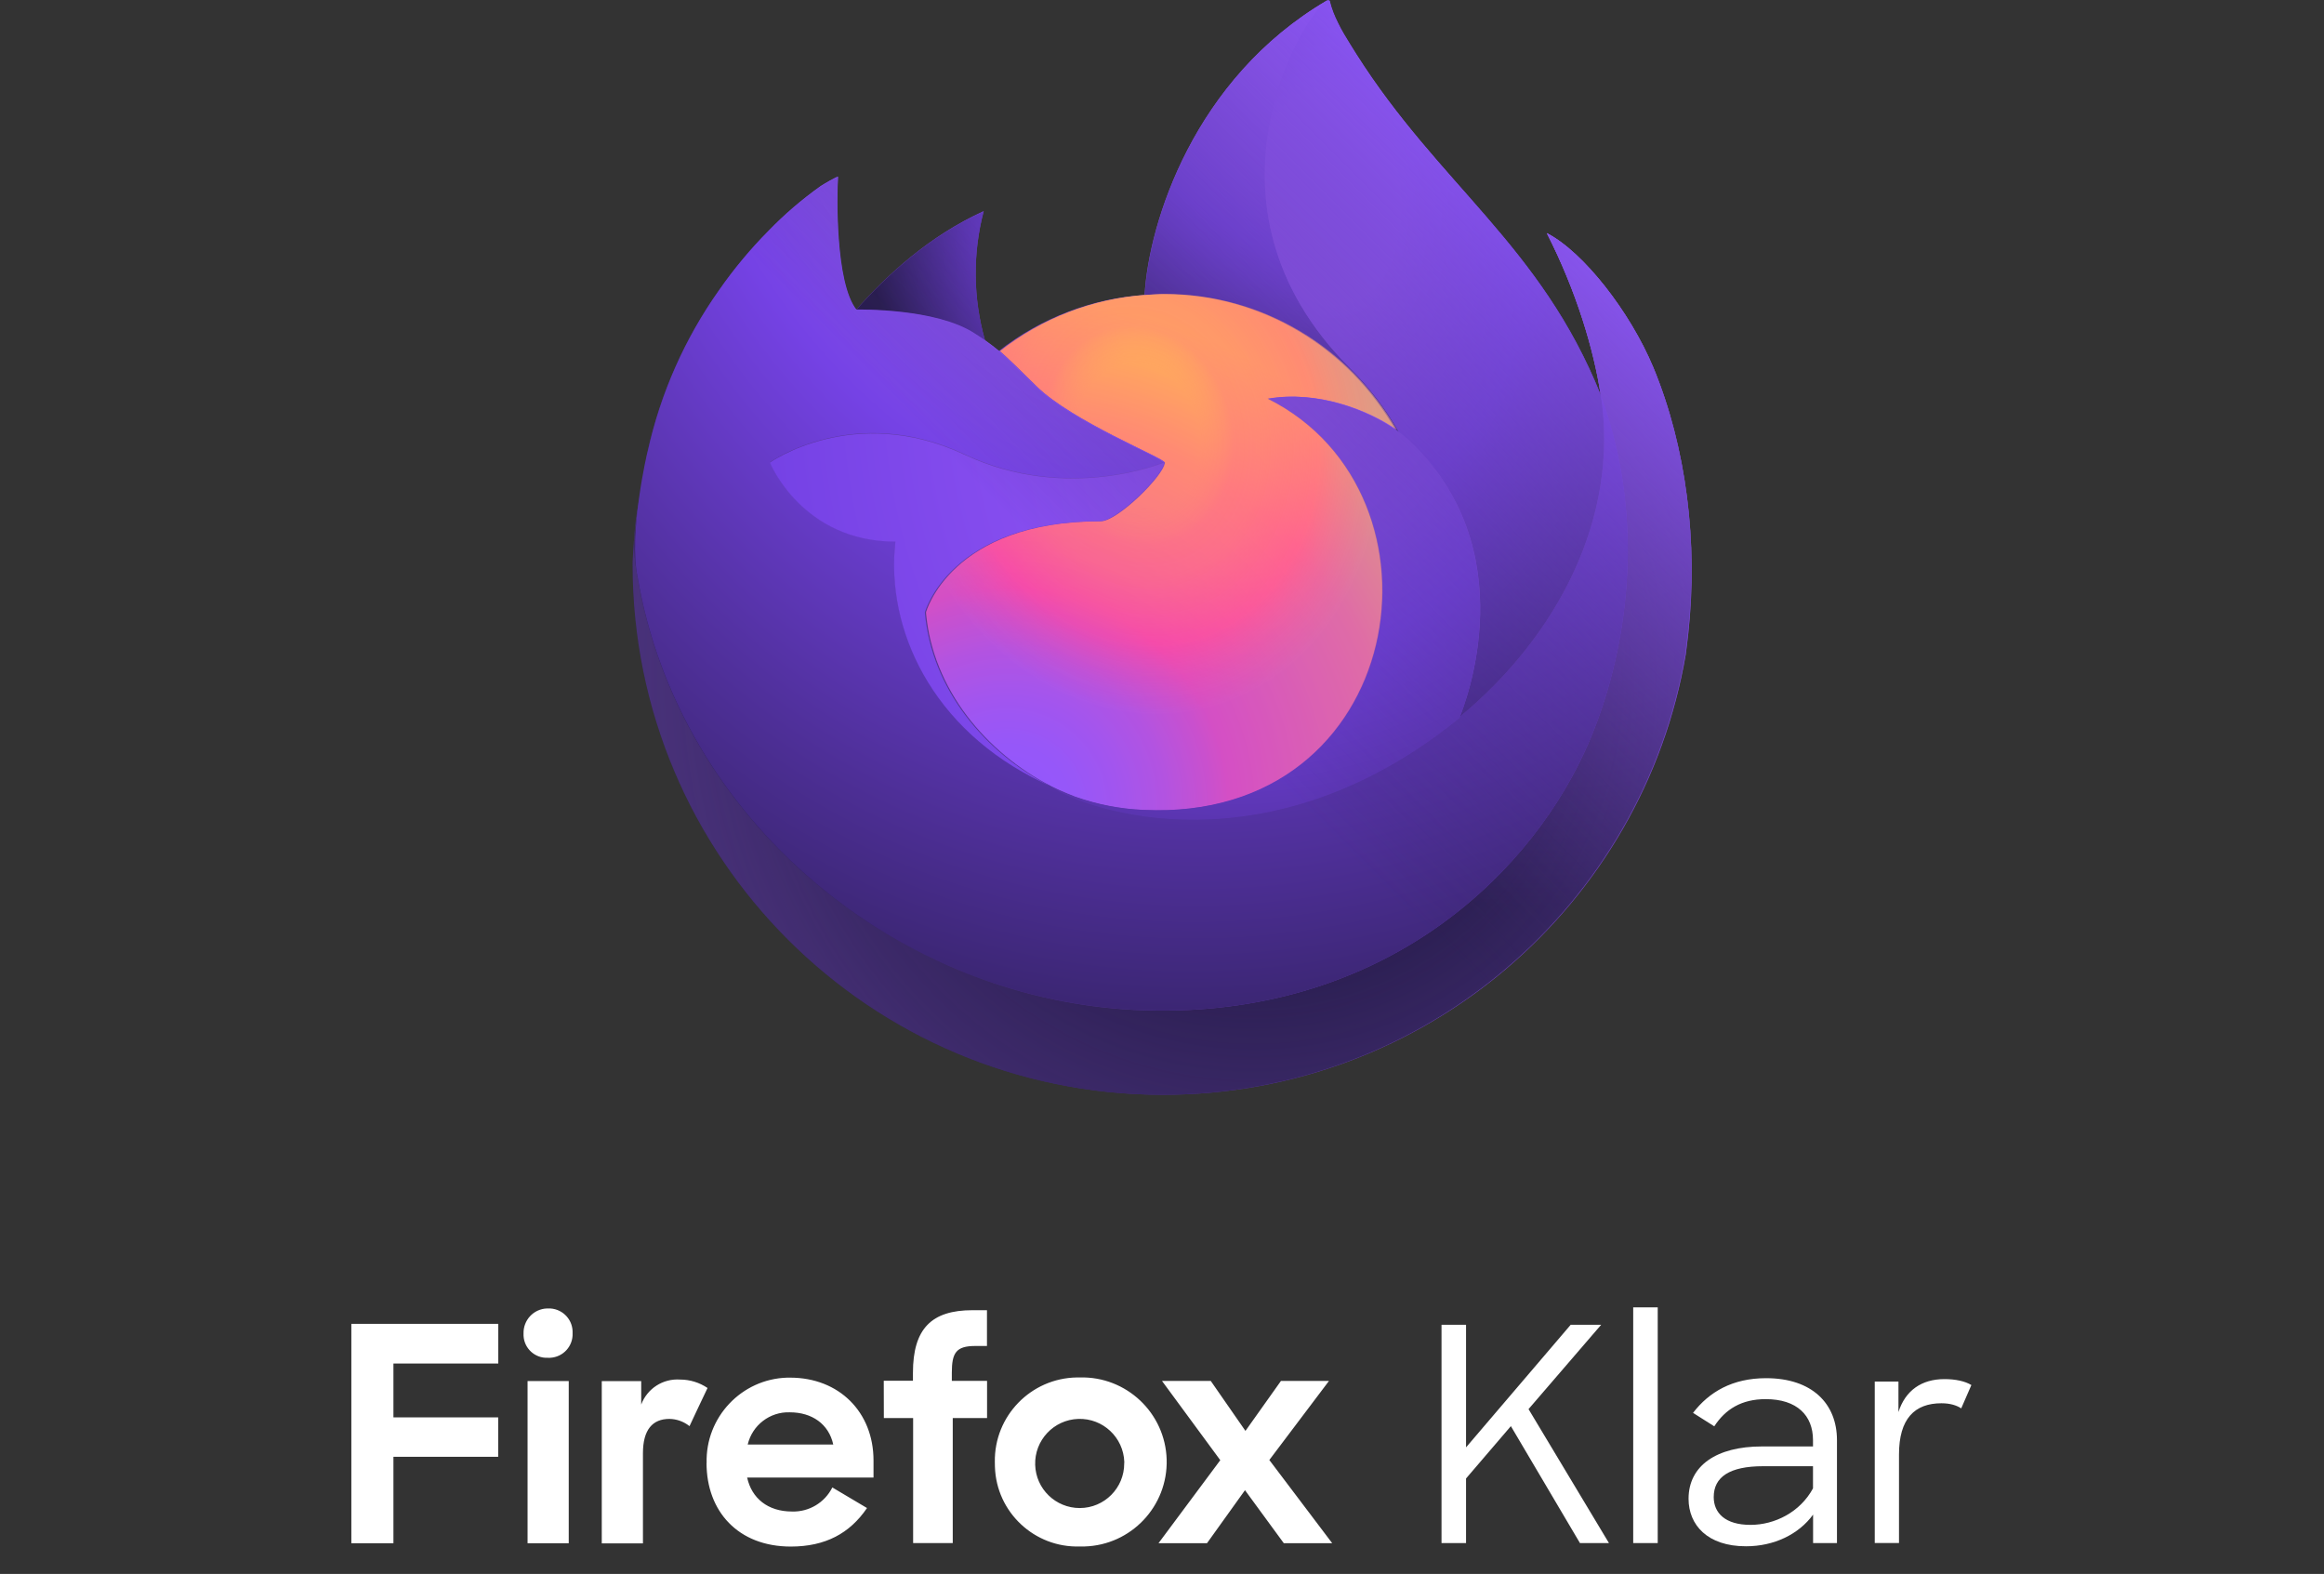 <svg xmlns="http://www.w3.org/2000/svg" width="254" height="172" viewBox="0 0 254 172"><rect x="0" y="0" width="254" height="172" fill="#333333" stroke="none"/><path fill="#fff" d="M38.4 144.67h16.06v4.34H43v5.88h11.45v4.31H43v9.45h-4.6v-23.98zm21.51-1.68c1.42-.05 2.62 1.06 2.67 2.48v.21c.07 1.42-1.02 2.62-2.44 2.7-.09.01-.17.01-.26 0-1.4.07-2.59-1.01-2.66-2.41 0-.07-.01-.14 0-.22-.05-1.47 1.09-2.71 2.56-2.76h.13m-2.25 7.93h4.5v17.73h-4.5v-17.73zm17.7 4.93c-.63-.5-1.4-.78-2.2-.79-1.84 0-2.89 1.18-2.89 3.75v9.85h-4.5v-17.73h4.31v2.56c.66-1.75 2.38-2.86 4.25-2.73 1.07 0 2.11.32 3 .92-.01-.01-1.97 4.17-1.97 4.17zm1.87 4.04c-.14-5.01 3.81-9.2 8.82-9.34.1 0 .21-.01.31 0 5.33 0 9.11 3.75 9.11 9.05v1.87H81.66c.49 2.25 2.25 3.71 4.9 3.71 1.86.06 3.58-.97 4.41-2.63l3.79 2.25c-1.88 2.76-4.54 4.21-8.33 4.21-5.76 0-9.21-3.85-9.21-9.14m4.5-2.01h9.35c-.49-2.25-2.34-3.52-4.74-3.52-2.18-.08-4.11 1.4-4.61 3.52m14.87-6.97h3.19v-.87c0-4.83 2.04-6.84 6.51-6.84h1.58v3.91h-1.27c-2.11 0-2.57.75-2.57 2.92v.89h3.85v4.07h-3.75v13.66H99.8v-13.66h-3.2l-.01-4.08zm12.14 8.88c-.08-5.02 3.93-9.16 8.96-9.24h.32c5.1-.14 9.35 3.88 9.5 8.97.14 5.1-3.88 9.35-8.97 9.5-.17.01-.35.01-.52 0-4.96.16-9.12-3.74-9.28-8.7-.01-.18-.01-.35-.01-.53m14.15 0c-.09-2.69-2.34-4.8-5.03-4.71-2.69.09-4.8 2.34-4.71 5.03.08 2.63 2.24 4.71 4.87 4.71 2.69 0 4.87-2.19 4.86-4.88.01-.05.01-.1.01-.15m10.49-.2-6.37-8.66h5.33l3.79 5.46 3.88-5.46h5.25l-6.52 8.64 6.87 9.09h-5.29l-4.24-5.79-4.15 5.79h-5.3l6.75-9.07z"/><path fill="#fff" d="m165.13 155.85-4.9 5.72v7.06h-2.68v-23.86h2.68v13.4l11.44-13.4H175l-7.94 9.22 8.79 14.64h-3.17l-7.55-12.78zm13.37-12.98h2.68v25.76h-2.68v-25.76zm6.05 20.92c0-3.63 3.07-5.72 8.01-5.72h5.59v-.69c0-2.68-1.73-4.48-5.17-4.48-2.65 0-4.41 1.11-5.62 2.97l-2.32-1.47c1.76-2.29 4.31-3.79 7.98-3.79 5.03 0 7.75 2.78 7.75 6.77v11.25h-2.61v-3.11c-1.57 2.16-4.28 3.46-7.32 3.46-4.23.01-6.29-2.34-6.29-5.19zm13.6-1.14v-2.42h-5.46c-3.66 0-5.39 1.18-5.39 3.37 0 1.73 1.24 3.04 4.02 3.04 2.64 0 5.42-1.38 6.83-3.99zm6.76-11.67h2.58v3.33c.75-2.35 2.52-3.6 5.03-3.6 1.21 0 2.26.23 2.94.65l-1.11 2.55c-.49-.33-1.21-.56-2.16-.56-2.94 0-4.64 1.7-4.64 5.59v9.68h-2.65v-17.64z"/><linearGradient id="a" x1="179.044" x2="78.808" y1="-574.771" y2="-637.911" gradientTransform="matrix(1 0 0 -1 0 -544)" gradientUnits="userSpaceOnUse"><stop offset="0" stop-color="#9658f9"/><stop offset=".13" stop-color="#9356f4"/><stop offset=".29" stop-color="#8951e5"/><stop offset=".46" stop-color="#7a49cd"/><stop offset=".64" stop-color="#643dab"/><stop offset=".82" stop-color="#492e81"/><stop offset="1" stop-color="#291d4f"/></linearGradient><path fill="url(#a)" d="M180.69 40.14c-2.53-6.05-7.62-12.6-11.63-14.66 3.26 6.38 5.14 12.79 5.87 17.58v.09c-6.55-16.32-17.67-22.9-26.74-37.23-.46-.73-.91-1.45-1.37-2.23-.25-.43-.45-.82-.63-1.2-.37-.73-.67-1.49-.87-2.29 0-.04-.01-.07-.03-.1-.03-.03-.06-.04-.09-.04-.03-.01-.07-.01-.1 0l-.03.01c-.01 0-.03.01-.04.01l.01-.03c-14.56 8.52-19.49 24.29-19.94 32.18-5.81.4-11.37 2.54-15.95 6.14-.48-.4-.99-.78-1.49-1.14-1.32-4.62-1.37-9.51-.16-14.15-5.95 2.71-10.58 6.99-13.94 10.78h.01c-2.3-2.91-2.14-12.51-2-14.51-.03-.12-1.72.88-1.93 1.03-2.03 1.45-3.92 3.06-5.66 4.86-1.99 2-3.8 4.18-5.41 6.49-3.74 5.28-6.38 11.24-7.79 17.55-.03.12-.04.25-.07.39-.1.51-.51 3.06-.57 3.62v.12c-.51 2.63-.82 5.31-.94 8v.3c0 32 25.93 57.93 57.93 57.93 28.65 0 52.44-20.8 57.11-48.12.1-.73.18-1.48.27-2.23 1.1-9.97-.2-20.42-3.82-29.15zm-66.77 45.35c.27.13.52.27.81.39l.04.03c-.29-.14-.57-.29-.85-.42zm61.03-42.31v-.06.06z"/><radialGradient id="b" cx="-894.41" cy="461.709" r="1.993" gradientTransform="matrix(-23.53 55.869 59 24.849 -48121.781 38516.375)" gradientUnits="userSpaceOnUse"><stop offset="0" stop-color="#9658f9"/><stop offset=".65" stop-color="#291d4f"/></radialGradient><path fill="url(#b)" d="M180.69 40.14c-2.53-6.05-7.62-12.6-11.63-14.66 3.26 6.38 5.14 12.79 5.87 17.58v.12c5.47 14.81 2.48 29.89-1.81 39.1-6.64 14.24-22.72 28.84-47.86 28.14-27.17-.78-51.11-20.94-55.58-47.36-.82-4.17 0-6.28.4-9.65-.49 2.6-.69 3.36-.94 8v.3c0 32 25.93 57.93 57.93 57.93 28.65 0 52.44-20.8 57.11-48.12.1-.75.18-1.48.27-2.23 1.16-9.97-.14-20.42-3.76-29.15z"/><radialGradient id="c" cx="-886.388" cy="424.122" r="1.993" gradientTransform="matrix(60.553 0 0 -60.553 53810.453 25756.148)" gradientUnits="userSpaceOnUse"><stop offset=".25" stop-color="#ab71ff" stop-opacity="0"/><stop offset=".42" stop-color="#9462e0" stop-opacity=".18"/><stop offset=".73" stop-color="#573b8d" stop-opacity=".65"/><stop offset=".94" stop-color="#291d4f"/></radialGradient><path fill="url(#c)" d="M180.69 40.14c-2.53-6.05-7.62-12.6-11.63-14.66 3.26 6.38 5.14 12.79 5.87 17.58v.12c5.47 14.81 2.48 29.89-1.81 39.1-6.64 14.24-22.72 28.84-47.86 28.14-27.17-.78-51.11-20.94-55.58-47.36-.82-4.17 0-6.28.4-9.65-.49 2.6-.69 3.36-.94 8v.3c0 32 25.93 57.93 57.93 57.93 28.65 0 52.44-20.8 57.11-48.12.1-.75.18-1.48.27-2.23 1.16-9.97-.14-20.42-3.76-29.15z"/><radialGradient id="d" cx="-879.855" cy="418.525" r="1.993" gradientTransform="matrix(43.774 0 0 -43.774 38665.863 18317.898)" gradientUnits="userSpaceOnUse"><stop offset=".18" stop-color="#9658f9"/><stop offset=".33" stop-color="#7e48ea"/><stop offset=".37" stop-color="#7542e5"/><stop offset=".41" stop-color="#6a3dd0"/><stop offset=".48" stop-color="#5332a2"/><stop offset=".56" stop-color="#41297e"/><stop offset=".63" stop-color="#342264"/><stop offset=".69" stop-color="#2c1e54"/><stop offset=".74" stop-color="#291d4f"/></radialGradient><path fill="url(#d)" d="m152.55 46.96.36.27c-1.45-2.59-3.26-4.95-5.38-7.02C129.52 22.2 142.81 1.16 145.05.1l.01-.03c-14.56 8.52-19.49 24.29-19.94 32.18.67-.04 1.35-.1 2.03-.1 10.87-.02 20.33 5.95 25.4 14.81z"/><radialGradient id="e" cx="-868.599" cy="405.338" r="1.993" gradientTransform="matrix(28.858 0 0 -28.858 25176.037 11785.544)" gradientUnits="userSpaceOnUse"><stop offset=".07" stop-color="#9358fc"/><stop offset=".13" stop-color="#9857f8"/><stop offset=".21" stop-color="#a755eb"/><stop offset=".3" stop-color="#bf52d7"/><stop offset=".39" stop-color="#e14eba"/><stop offset=".42" stop-color="#ef4caf"/><stop offset=".74" stop-color="#ff7583"/><stop offset=".97" stop-color="#ffb753"/></radialGradient><path fill="url(#e)" d="M127.32 50.55c-.09 1.43-5.19 6.41-6.96 6.41-16.47 0-19.15 9.97-19.15 9.97.73 8.4 6.58 15.3 13.65 18.97.33.16.64.31.97.46.57.25 1.14.48 1.7.7 2.42.85 4.96 1.35 7.53 1.45 28.87 1.36 34.46-34.52 13.63-44.94 5.34-.93 10.88 1.23 13.97 3.39-5.07-8.85-14.53-14.83-25.38-14.83-.69 0-1.37.06-2.03.1-5.81.4-11.37 2.54-15.95 6.14.88.75 1.88 1.75 3.98 3.81 3.92 3.88 14.01 7.89 14.04 8.37z"/><radialGradient id="f" cx="-855.371" cy="373.116" r="1.993" gradientTransform="matrix(14.84 -3.672 -4.313 -17.433 14427.312 3411.275)" gradientUnits="userSpaceOnUse"><stop offset=".22" stop-color="#ffb653" stop-opacity=".3"/><stop offset=".34" stop-color="#ff807a" stop-opacity=".5"/><stop offset=".44" stop-color="#ff7781" stop-opacity=".48"/><stop offset=".57" stop-color="#ff5c94" stop-opacity=".43"/><stop offset=".64" stop-color="#ff4aa2" stop-opacity=".4"/><stop offset=".86" stop-color="#9658f9" stop-opacity=".3"/></radialGradient><path fill="url(#f)" d="M127.32 50.55c-.09 1.43-5.19 6.41-6.96 6.41-16.47 0-19.15 9.97-19.15 9.97.73 8.4 6.58 15.3 13.65 18.97.33.16.64.31.97.46.57.25 1.14.48 1.7.7 2.42.85 4.96 1.35 7.53 1.45 28.87 1.36 34.46-34.52 13.63-44.94 5.34-.93 10.88 1.23 13.97 3.39-5.07-8.85-14.53-14.83-25.38-14.83-.69 0-1.37.06-2.03.1-5.81.4-11.37 2.54-15.95 6.14.88.75 1.88 1.75 3.98 3.81 3.92 3.88 14.01 7.89 14.04 8.37z"/><radialGradient id="g" cx="-854.545" cy="393.035" r="1.993" gradientTransform="matrix(20.744 0 0 -20.744 17861.981 8173.064)" gradientUnits="userSpaceOnUse"><stop offset=".03" stop-color="#9658f9"/><stop offset=".62" stop-color="#7542e5"/><stop offset=".72" stop-color="#6339c2"/><stop offset=".93" stop-color="#37246b"/><stop offset="1" stop-color="#291d4f"/></radialGradient><path fill="url(#g)" d="M106.47 36.45c.46.3.85.55 1.2.79-1.32-4.62-1.37-9.51-.16-14.15-5.95 2.71-10.58 6.99-13.94 10.78.27 0 8.69-.17 12.9 2.58z"/><radialGradient id="h" cx="-894.522" cy="458.959" r="1.993" gradientTransform="matrix(-18.932 82.928 65.091 14.86 -46667.453 67330.305)" gradientUnits="userSpaceOnUse"><stop offset=".2" stop-color="#ab71ff"/><stop offset=".29" stop-color="#a46bfc"/><stop offset=".41" stop-color="#9059f2"/><stop offset=".54" stop-color="#7542e5"/><stop offset=".64" stop-color="#6239bf"/><stop offset=".94" stop-color="#291d4f"/></radialGradient><path fill="url(#h)" d="M69.69 63.06c4.47 26.41 28.41 46.59 55.6 47.35 25.15.72 41.23-13.88 47.86-28.14 4.29-9.21 7.26-24.27 1.81-39.1v-.12.09c2.05 13.42-4.77 26.41-15.44 35.2l-.03.07c-20.79 16.93-40.68 10.21-44.72 7.46-.27-.13-.55-.27-.84-.42-12.12-5.8-17.13-16.84-16.05-26.3-10.24 0-13.72-8.64-13.72-8.64s9.19-6.55 21.3-.85c11.22 5.28 21.75.85 21.75.85-.01-.48-10.1-4.48-14.03-8.35-2.11-2.06-3.09-3.06-3.98-3.81-.48-.4-.99-.78-1.49-1.14-.34-.24-.73-.49-1.2-.79-4.23-2.75-12.63-2.6-12.9-2.59h-.01c-2.3-2.91-2.14-12.51-2-14.51-.03-.12-1.72.88-1.93 1.03-2.03 1.45-3.92 3.06-5.66 4.86-1.99 2-3.8 4.18-5.41 6.49-3.74 5.28-6.38 11.24-7.79 17.55-.09.15-2.13 9.14-1.12 13.81z"/><radialGradient id="i" cx="-886.087" cy="462.123" r="1.993" gradientTransform="matrix(6.805 64.467 42.375 -4.473 -13407.333 59211.867)" gradientUnits="userSpaceOnUse"><stop offset=".09" stop-color="#9658f9"/><stop offset=".14" stop-color="#8c51f3"/><stop offset=".26" stop-color="#7542e5"/><stop offset=".29" stop-color="#6e3ed6"/><stop offset=".4" stop-color="#5533a6"/><stop offset=".5" stop-color="#422980"/><stop offset=".59" stop-color="#342365"/><stop offset=".67" stop-color="#2c1e55"/><stop offset=".74" stop-color="#291d4f"/></radialGradient><path fill="url(#i)" d="M147.53 40.2c2.11 2.08 3.92 4.44 5.38 7.02.31.24.61.48.87.7 13.14 12.11 6.25 29.22 5.74 30.44 10.67-8.8 17.5-21.79 15.44-35.2-6.55-16.35-17.65-22.93-26.72-37.26-.46-.73-.91-1.45-1.37-2.23-.25-.43-.46-.82-.64-1.2-.37-.73-.67-1.49-.87-2.29 0-.04-.01-.07-.03-.1-.03-.03-.06-.04-.09-.04-.03-.01-.07-.01-.1 0l-.03.01c-.01 0-.03.01-.04.01-2.26 1.09-15.55 22.14 2.46 40.14z"/><radialGradient id="j" cx="-884.815" cy="422.853" r="1.993" gradientTransform="matrix(55.247 0 0 -55.247 49017.973 23396.701)" gradientUnits="userSpaceOnUse"><stop offset="0" stop-color="#9658f9"/><stop offset=".12" stop-color="#9155f6"/><stop offset=".25" stop-color="#834cee"/><stop offset=".34" stop-color="#7542e5"/><stop offset=".78" stop-color="#291d4f"/></radialGradient><path fill="url(#j)" d="M153.78 47.93c-.25-.22-.55-.46-.87-.7l-.36-.27c-3.09-2.17-8.62-4.32-13.97-3.39 20.83 10.42 15.24 46.29-13.63 44.94-2.57-.1-5.11-.6-7.53-1.45-.57-.21-1.14-.45-1.7-.7-.33-.15-.66-.3-.97-.46l.04.03c4.04 2.75 23.93 9.46 44.72-7.46l.03-.07c.48-1.25 7.36-18.36-5.76-30.47z"/><radialGradient id="k" cx="-886.111" cy="424.332" r="1.993" gradientTransform="matrix(60.343 0 0 -60.343 53634.336 25647.31)" gradientUnits="userSpaceOnUse"><stop offset=".19" stop-color="#9658f9"/><stop offset=".49" stop-color="#834bed"/><stop offset=".66" stop-color="#7542e5"/><stop offset=".7" stop-color="#6b3dd2"/><stop offset=".79" stop-color="#52319f"/><stop offset=".91" stop-color="#291d4f"/></radialGradient><path fill="url(#k)" d="M101.08 66.93s2.68-9.97 19.15-9.97c1.78 0 6.87-4.96 6.96-6.41 0 0-10.54 4.42-21.75-.85-12.11-5.69-21.3.85-21.3.85s3.5 8.64 13.72 8.64c-1.08 9.48 3.93 20.51 16.05 26.3.27.13.52.27.81.39-7.07-3.65-12.91-10.57-13.64-18.95z"/><linearGradient id="l" x1="171.913" x2="90.09" y1="-562.12" y2="-643.943" gradientTransform="matrix(1 0 0 -1 0 -544)" gradientUnits="userSpaceOnUse"><stop offset="0" stop-color="#9059ff" stop-opacity=".9"/><stop offset=".61" stop-color="#291d4f" stop-opacity="0"/></linearGradient><path fill="url(#l)" d="M180.69 40.14c-2.53-6.05-7.62-12.6-11.63-14.66 3.26 6.38 5.14 12.79 5.87 17.58v.09c-6.55-16.32-17.67-22.9-26.74-37.23-.46-.73-.91-1.45-1.37-2.23-.25-.43-.45-.82-.63-1.2-.37-.73-.67-1.49-.87-2.29 0-.04-.01-.07-.03-.1-.03-.03-.06-.04-.09-.04-.03-.01-.07-.01-.1 0l-.03.01c-.01 0-.03.01-.04.01l.01-.03c-14.56 8.52-19.49 24.29-19.94 32.18.67-.04 1.35-.1 2.03-.1 10.87 0 20.33 5.98 25.38 14.83-3.09-2.17-8.62-4.32-13.97-3.39 20.83 10.42 15.24 46.29-13.63 44.94-2.57-.1-5.11-.6-7.53-1.45-.57-.21-1.14-.45-1.7-.7-.33-.15-.66-.3-.97-.46l.04.03c-.27-.13-.55-.27-.84-.42.27.13.52.27.81.39-7.07-3.66-12.93-10.57-13.65-18.95 0 0 2.68-9.97 19.15-9.97 1.78 0 6.87-4.96 6.96-6.41-.01-.48-10.1-4.48-14.03-8.35-2.11-2.06-3.09-3.06-3.98-3.81-.48-.4-.99-.78-1.49-1.14-1.32-4.62-1.37-9.51-.16-14.15-5.95 2.71-10.58 6.99-13.94 10.78-2.3-2.91-2.14-12.51-2-14.51-.03-.12-1.72.88-1.93 1.03-2.03 1.45-3.92 3.06-5.66 4.86-1.99 2-3.8 4.18-5.41 6.49-3.74 5.28-6.38 11.24-7.79 17.55-.03.12-.04.25-.07.39-.1.51-.6 3.09-.67 3.65-.45 2.68-.73 5.38-.85 8.09v.3c0 32 25.93 57.93 57.93 57.93 28.65 0 52.44-20.8 57.11-48.12.1-.73.18-1.48.27-2.23 1.1-10.01-.2-20.46-3.82-29.19zm-5.74 2.98v.06-.06z"/></svg>
